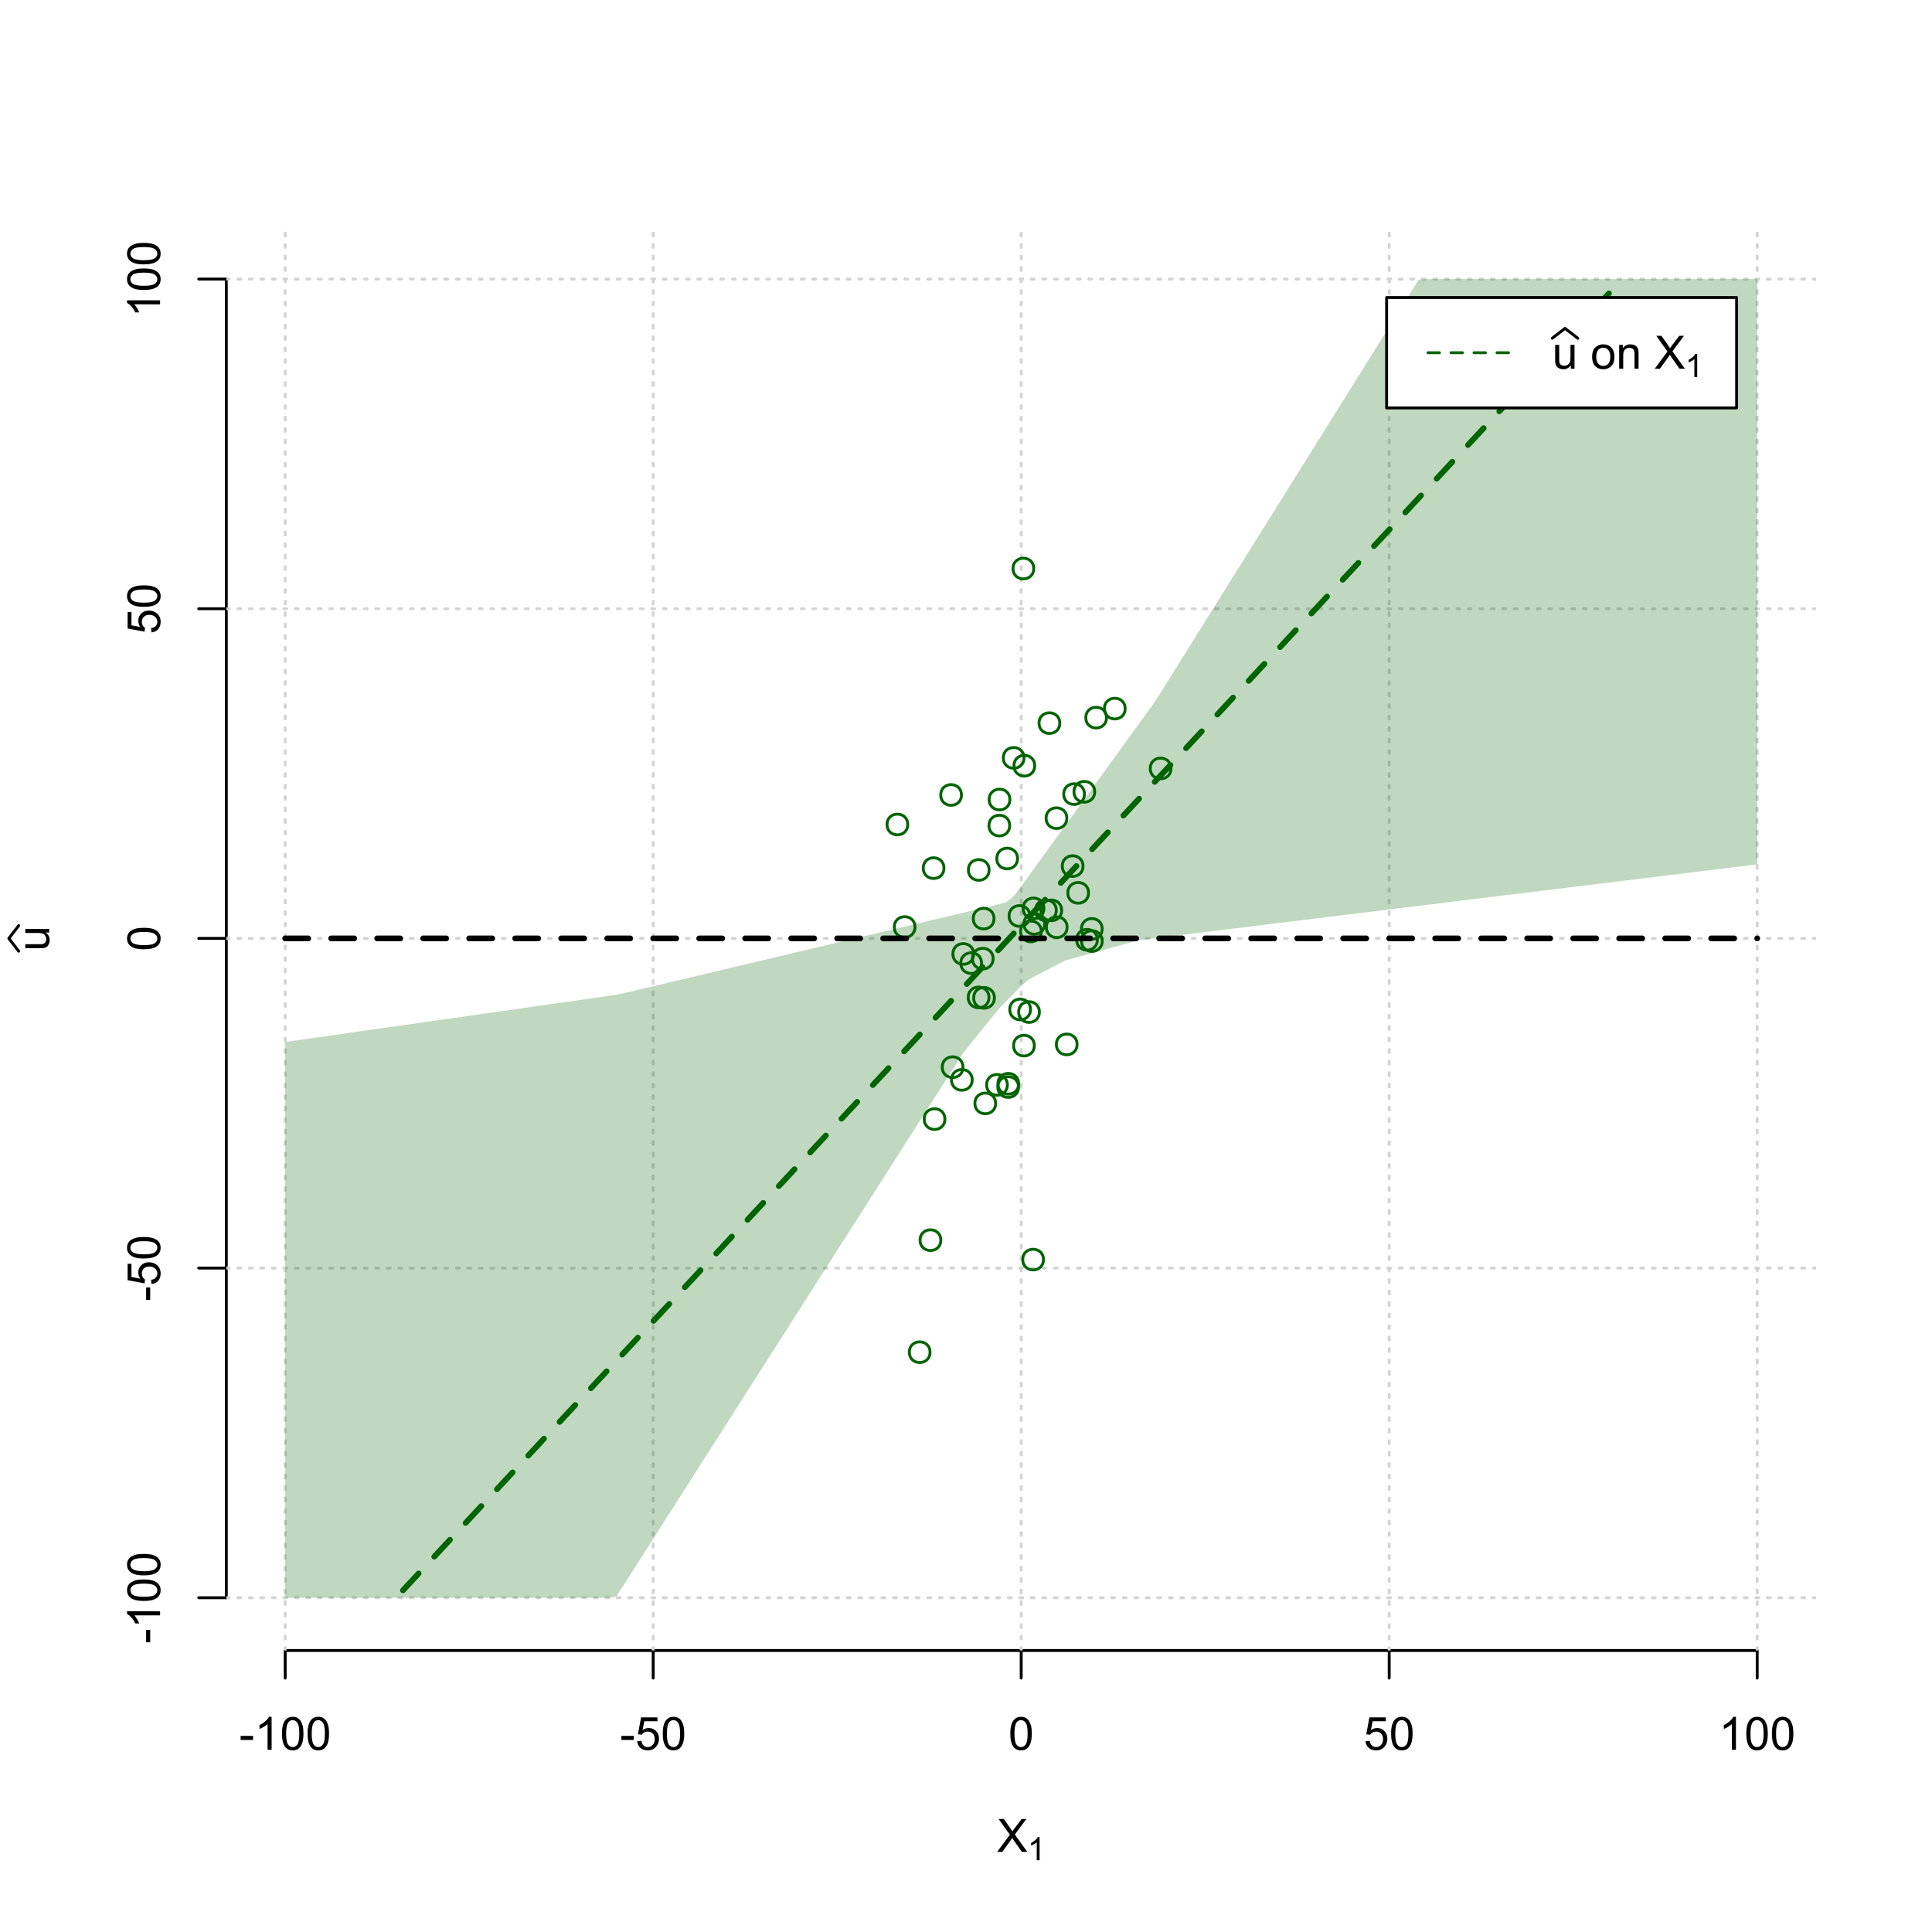 <?xml version="1.0" encoding="UTF-8"?>
<svg xmlns="http://www.w3.org/2000/svg" xmlns:xlink="http://www.w3.org/1999/xlink" width="504pt" height="504pt" viewBox="0 0 504 504" version="1.1">
<defs>
<g>
<symbol overflow="visible" id="glyph0-0">
<path style="stroke:none;" d="M 1.5 0 L 1.5 -7.5 L 7.5 -7.5 L 7.5 0 Z M 1.688 -0.188 L 7.312 -0.188 L 7.312 -7.312 L 1.688 -7.312 Z M 1.688 -0.188 "/>
</symbol>
<symbol overflow="visible" id="glyph0-1">
<path style="stroke:none;" d="M 0.055 0 L 3.375 -4.477 L 0.445 -8.59 L 1.797 -8.59 L 3.359 -6.387 C 3.68 -5.93 3.91 -5.578 4.047 -5.332 C 4.238 -5.645 4.465 -5.969 4.727 -6.312 L 6.457 -8.59 L 7.695 -8.59 L 4.676 -4.539 L 7.93 0 L 6.523 0 L 4.359 -3.062 C 4.238 -3.238 4.113 -3.43 3.984 -3.641 C 3.789 -3.324 3.652 -3.109 3.574 -2.992 L 1.418 0 Z M 0.055 0 "/>
</symbol>
<symbol overflow="visible" id="glyph0-2">
<path style="stroke:none;" d="M 0.383 -2.578 L 0.383 -3.641 L 3.621 -3.641 L 3.621 -2.578 Z M 0.383 -2.578 "/>
</symbol>
<symbol overflow="visible" id="glyph0-3">
<path style="stroke:none;" d="M 4.469 0 L 3.414 0 L 3.414 -6.719 C 3.16 -6.477 2.828 -6.234 2.414 -5.996 C 2 -5.75 1.629 -5.57 1.305 -5.449 L 1.305 -6.469 C 1.895 -6.742 2.41 -7.078 2.852 -7.477 C 3.293 -7.871 3.605 -8.254 3.789 -8.625 L 4.469 -8.625 Z M 4.469 0 "/>
</symbol>
<symbol overflow="visible" id="glyph0-4">
<path style="stroke:none;" d="M 0.5 -4.234 C 0.496 -5.246 0.602 -6.062 0.812 -6.688 C 1.02 -7.305 1.328 -7.785 1.742 -8.121 C 2.148 -8.457 2.668 -8.625 3.297 -8.625 C 3.758 -8.625 4.164 -8.531 4.512 -8.348 C 4.855 -8.16 5.141 -7.891 5.371 -7.543 C 5.594 -7.191 5.773 -6.766 5.906 -6.266 C 6.035 -5.762 6.098 -5.086 6.102 -4.234 C 6.098 -3.227 5.996 -2.414 5.789 -1.797 C 5.578 -1.176 5.266 -0.695 4.859 -0.359 C 4.445 -0.02 3.926 0.145 3.297 0.148 C 2.465 0.145 1.816 -0.148 1.348 -0.742 C 0.781 -1.457 0.496 -2.621 0.5 -4.234 Z M 1.582 -4.234 C 1.582 -2.824 1.746 -1.887 2.074 -1.418 C 2.402 -0.949 2.809 -0.715 3.297 -0.719 C 3.777 -0.715 4.184 -0.949 4.52 -1.422 C 4.848 -1.887 5.016 -2.824 5.016 -4.234 C 5.016 -5.648 4.848 -6.59 4.52 -7.055 C 4.184 -7.516 3.773 -7.746 3.289 -7.75 C 2.801 -7.746 2.414 -7.543 2.125 -7.137 C 1.762 -6.613 1.582 -5.645 1.582 -4.234 Z M 1.582 -4.234 "/>
</symbol>
<symbol overflow="visible" id="glyph0-5">
<path style="stroke:none;" d="M 0.5 -2.25 L 1.605 -2.344 C 1.684 -1.805 1.871 -1.398 2.176 -1.125 C 2.473 -0.852 2.836 -0.715 3.258 -0.719 C 3.766 -0.715 4.195 -0.906 4.547 -1.293 C 4.898 -1.672 5.074 -2.18 5.074 -2.82 C 5.074 -3.414 4.902 -3.891 4.566 -4.242 C 4.227 -4.59 3.785 -4.762 3.242 -4.766 C 2.898 -4.762 2.594 -4.684 2.32 -4.531 C 2.047 -4.375 1.832 -4.176 1.676 -3.93 L 0.688 -4.062 L 1.516 -8.473 L 5.789 -8.473 L 5.789 -7.465 L 2.359 -7.465 L 1.898 -5.156 C 2.414 -5.516 2.953 -5.695 3.523 -5.695 C 4.27 -5.695 4.902 -5.434 5.422 -4.914 C 5.934 -4.395 6.191 -3.727 6.195 -2.914 C 6.191 -2.133 5.965 -1.461 5.516 -0.898 C 4.961 -0.199 4.211 0.145 3.258 0.148 C 2.477 0.145 1.836 -0.07 1.344 -0.508 C 0.844 -0.941 0.562 -1.523 0.5 -2.25 Z M 0.5 -2.25 "/>
</symbol>
<symbol overflow="visible" id="glyph0-6">
<path style="stroke:none;" d="M 4.867 0 L 4.867 -0.914 C 4.379 -0.211 3.723 0.141 2.895 0.141 C 2.527 0.141 2.184 0.07 1.867 -0.07 C 1.547 -0.211 1.309 -0.387 1.156 -0.602 C 1 -0.812 0.895 -1.074 0.832 -1.383 C 0.785 -1.59 0.762 -1.918 0.766 -2.367 L 0.766 -6.223 L 1.82 -6.223 L 1.82 -2.773 C 1.816 -2.219 1.84 -1.848 1.887 -1.656 C 1.949 -1.379 2.09 -1.16 2.309 -1.004 C 2.523 -0.84 2.789 -0.762 3.105 -0.766 C 3.418 -0.762 3.715 -0.844 3.996 -1.008 C 4.273 -1.172 4.469 -1.391 4.586 -1.672 C 4.699 -1.949 4.758 -2.355 4.758 -2.891 L 4.758 -6.223 L 5.812 -6.223 L 5.812 0 Z M 4.867 0 "/>
</symbol>
<symbol overflow="visible" id="glyph0-7">
<path style="stroke:none;" d=""/>
</symbol>
<symbol overflow="visible" id="glyph0-8">
<path style="stroke:none;" d="M 0.398 -3.109 C 0.398 -4.262 0.719 -5.117 1.359 -5.672 C 1.895 -6.133 2.547 -6.363 3.316 -6.363 C 4.172 -6.363 4.871 -6.082 5.414 -5.52 C 5.953 -4.957 6.223 -4.184 6.227 -3.199 C 6.223 -2.398 6.102 -1.766 5.867 -1.309 C 5.625 -0.848 5.277 -0.492 4.82 -0.238 C 4.359 0.016 3.859 0.141 3.316 0.141 C 2.441 0.141 1.734 -0.137 1.203 -0.695 C 0.664 -1.254 0.398 -2.059 0.398 -3.109 Z M 1.484 -3.109 C 1.48 -2.309 1.656 -1.711 2.004 -1.32 C 2.348 -0.922 2.785 -0.727 3.316 -0.727 C 3.84 -0.727 4.273 -0.926 4.621 -1.324 C 4.969 -1.723 5.145 -2.328 5.145 -3.148 C 5.145 -3.914 4.969 -4.496 4.617 -4.895 C 4.266 -5.289 3.832 -5.488 3.316 -5.492 C 2.785 -5.488 2.348 -5.293 2.004 -4.898 C 1.656 -4.5 1.48 -3.902 1.484 -3.109 Z M 1.484 -3.109 "/>
</symbol>
<symbol overflow="visible" id="glyph0-9">
<path style="stroke:none;" d="M 0.789 0 L 0.789 -6.223 L 1.742 -6.223 L 1.742 -5.336 C 2.195 -6.02 2.855 -6.363 3.719 -6.363 C 4.09 -6.363 4.434 -6.293 4.754 -6.16 C 5.066 -6.023 5.305 -5.848 5.461 -5.633 C 5.617 -5.41 5.727 -5.152 5.789 -4.852 C 5.828 -4.656 5.848 -4.312 5.848 -3.828 L 5.848 0 L 4.793 0 L 4.793 -3.785 C 4.793 -4.215 4.75 -4.535 4.668 -4.75 C 4.586 -4.961 4.441 -5.129 4.234 -5.258 C 4.023 -5.383 3.777 -5.449 3.5 -5.449 C 3.047 -5.449 2.66 -5.305 2.332 -5.02 C 2.004 -4.734 1.84 -4.195 1.844 -3.398 L 1.844 0 Z M 0.789 0 "/>
</symbol>
<symbol overflow="visible" id="glyph1-0">
<path style="stroke:none;" d="M 1.051 0 L 1.051 -5.25 L 5.25 -5.25 L 5.25 0 Z M 1.18 -0.133 L 5.117 -0.133 L 5.117 -5.117 L 1.18 -5.117 Z M 1.18 -0.133 "/>
</symbol>
<symbol overflow="visible" id="glyph1-1">
<path style="stroke:none;" d="M 3.129 0 L 2.391 0 L 2.391 -4.703 C 2.211 -4.531 1.977 -4.363 1.691 -4.195 C 1.398 -4.023 1.141 -3.895 0.914 -3.812 L 0.914 -4.527 C 1.328 -4.719 1.688 -4.953 1.996 -5.234 C 2.305 -5.508 2.523 -5.777 2.652 -6.039 L 3.129 -6.039 Z M 3.129 0 "/>
</symbol>
<symbol overflow="visible" id="glyph2-0">
<path style="stroke:none;" d="M 0 -1.5 L -7.5 -1.5 L -7.5 -7.5 L 0 -7.5 Z M -0.188 -1.688 L -0.188 -7.312 L -7.312 -7.312 L -7.312 -1.688 Z M -0.188 -1.688 "/>
</symbol>
<symbol overflow="visible" id="glyph2-1">
<path style="stroke:none;" d="M 0 -4.867 L -0.914 -4.867 C -0.211 -4.379 0.141 -3.723 0.141 -2.895 C 0.141 -2.527 0.07 -2.184 -0.07 -1.867 C -0.211 -1.547 -0.387 -1.309 -0.598 -1.156 C -0.809 -1 -1.07 -0.895 -1.383 -0.832 C -1.59 -0.789 -1.918 -0.766 -2.367 -0.77 L -6.223 -0.77 L -6.223 -1.824 L -2.773 -1.824 C -2.219 -1.82 -1.848 -1.844 -1.656 -1.887 C -1.379 -1.949 -1.16 -2.09 -1.004 -2.309 C -0.84 -2.523 -0.762 -2.789 -0.766 -3.105 C -0.762 -3.418 -0.844 -3.715 -1.008 -3.996 C -1.172 -4.273 -1.391 -4.469 -1.672 -4.586 C -1.945 -4.699 -2.352 -4.758 -2.887 -4.758 L -6.223 -4.758 L -6.223 -5.812 L 0 -5.812 Z M 0 -4.867 "/>
</symbol>
<symbol overflow="visible" id="glyph2-2">
<path style="stroke:none;" d="M -2.578 -0.383 L -3.641 -0.383 L -3.641 -3.621 L -2.578 -3.621 Z M -2.578 -0.383 "/>
</symbol>
<symbol overflow="visible" id="glyph2-3">
<path style="stroke:none;" d="M 0 -4.469 L 0 -3.414 L -6.719 -3.418 C -6.477 -3.16 -6.234 -2.828 -5.996 -2.418 C -5.75 -2.004 -5.57 -1.633 -5.449 -1.309 L -6.469 -1.309 C -6.742 -1.895 -7.078 -2.41 -7.477 -2.852 C -7.871 -3.293 -8.254 -3.605 -8.625 -3.793 L -8.625 -4.473 Z M 0 -4.469 "/>
</symbol>
<symbol overflow="visible" id="glyph2-4">
<path style="stroke:none;" d="M -4.234 -0.5 C -5.246 -0.496 -6.062 -0.602 -6.688 -0.812 C -7.305 -1.02 -7.785 -1.328 -8.121 -1.742 C -8.457 -2.152 -8.625 -2.672 -8.625 -3.301 C -8.625 -3.758 -8.531 -4.164 -8.348 -4.512 C -8.16 -4.859 -7.891 -5.145 -7.543 -5.371 C -7.191 -5.594 -6.766 -5.773 -6.266 -5.906 C -5.762 -6.035 -5.086 -6.098 -4.234 -6.102 C -3.223 -6.098 -2.41 -5.996 -1.793 -5.789 C -1.176 -5.578 -0.695 -5.266 -0.359 -4.859 C -0.02 -4.445 0.145 -3.926 0.148 -3.297 C 0.145 -2.465 -0.148 -1.816 -0.742 -1.348 C -1.457 -0.781 -2.621 -0.496 -4.234 -0.5 Z M -4.234 -1.582 C -2.824 -1.582 -1.887 -1.746 -1.418 -2.074 C -0.949 -2.402 -0.715 -2.809 -0.719 -3.297 C -0.715 -3.777 -0.949 -4.184 -1.422 -4.52 C -1.887 -4.848 -2.824 -5.016 -4.234 -5.016 C -5.648 -5.016 -6.59 -4.848 -7.055 -4.52 C -7.516 -4.188 -7.746 -3.777 -7.75 -3.289 C -7.746 -2.801 -7.543 -2.414 -7.137 -2.129 C -6.613 -1.762 -5.645 -1.582 -4.234 -1.582 Z M -4.234 -1.582 "/>
</symbol>
<symbol overflow="visible" id="glyph2-5">
<path style="stroke:none;" d="M -2.25 -0.5 L -2.344 -1.605 C -1.805 -1.684 -1.398 -1.871 -1.125 -2.176 C -0.852 -2.473 -0.715 -2.836 -0.719 -3.258 C -0.715 -3.766 -0.906 -4.195 -1.293 -4.547 C -1.672 -4.898 -2.18 -5.074 -2.816 -5.074 C -3.414 -5.074 -3.891 -4.902 -4.242 -4.566 C -4.59 -4.227 -4.762 -3.785 -4.766 -3.242 C -4.762 -2.898 -4.684 -2.594 -4.531 -2.32 C -4.375 -2.047 -4.176 -1.832 -3.93 -1.676 L -4.062 -0.688 L -8.473 -1.52 L -8.473 -5.789 L -7.465 -5.789 L -7.465 -2.363 L -5.156 -1.898 C -5.516 -2.414 -5.695 -2.953 -5.695 -3.523 C -5.695 -4.27 -5.434 -4.902 -4.914 -5.422 C -4.395 -5.934 -3.727 -6.191 -2.91 -6.195 C -2.133 -6.191 -1.461 -5.965 -0.895 -5.516 C -0.199 -4.961 0.145 -4.211 0.148 -3.258 C 0.145 -2.477 -0.07 -1.836 -0.508 -1.344 C -0.941 -0.848 -1.523 -0.566 -2.25 -0.5 Z M -2.25 -0.5 "/>
</symbol>
</g>
<clipPath id="clip1">
  <path d="M 74 59.039 L 75 59.039 L 75 430.559 L 74 430.559 Z M 74 59.039 "/>
</clipPath>
<clipPath id="clip2">
  <path d="M 170 59.039 L 171 59.039 L 171 430.559 L 170 430.559 Z M 170 59.039 "/>
</clipPath>
<clipPath id="clip3">
  <path d="M 266 59.039 L 267 59.039 L 267 430.559 L 266 430.559 Z M 266 59.039 "/>
</clipPath>
<clipPath id="clip4">
  <path d="M 362 59.039 L 363 59.039 L 363 430.559 L 362 430.559 Z M 362 59.039 "/>
</clipPath>
<clipPath id="clip5">
  <path d="M 458 59.039 L 459 59.039 L 459 430.559 L 458 430.559 Z M 458 59.039 "/>
</clipPath>
<clipPath id="clip6">
  <path d="M 59.039 416 L 473.758 416 L 473.758 418 L 59.039 418 Z M 59.039 416 "/>
</clipPath>
<clipPath id="clip7">
  <path d="M 59.039 330 L 473.758 330 L 473.758 332 L 59.039 332 Z M 59.039 330 "/>
</clipPath>
<clipPath id="clip8">
  <path d="M 59.039 244 L 473.758 244 L 473.758 246 L 59.039 246 Z M 59.039 244 "/>
</clipPath>
<clipPath id="clip9">
  <path d="M 59.039 158 L 473.758 158 L 473.758 160 L 59.039 160 Z M 59.039 158 "/>
</clipPath>
<clipPath id="clip10">
  <path d="M 59.039 72 L 473.758 72 L 473.758 74 L 59.039 74 Z M 59.039 72 "/>
</clipPath>
</defs>
<g id="surface1416">
<rect x="0" y="0" width="504" height="504" style="fill:rgb(100%,100%,100%);fill-opacity:1;stroke:none;"/>
<g style="fill:rgb(0%,0%,0%);fill-opacity:1;">
  <use xlink:href="#glyph0-1" x="260.062" y="483.102"/>
</g>
<g style="fill:rgb(0%,0%,0%);fill-opacity:1;">
  <use xlink:href="#glyph1-1" x="268.066" y="485.281"/>
</g>
<g style="fill:rgb(0%,0%,0%);fill-opacity:1;">
  <use xlink:href="#glyph2-1" x="12.82" y="248.137"/>
</g>
<path style="fill:none;stroke-width:0.75;stroke-linecap:round;stroke-linejoin:round;stroke:rgb(0%,0%,0%);stroke-opacity:1;stroke-miterlimit:10;" d="M 4.879 248.137 L 2.301 244.801 L 4.879 241.465 "/>
<path style="fill:none;stroke-width:0.75;stroke-linecap:round;stroke-linejoin:round;stroke:rgb(0%,0%,0%);stroke-opacity:1;stroke-miterlimit:10;" d="M 74.398 430.559 L 458.398 430.559 "/>
<path style="fill:none;stroke-width:0.75;stroke-linecap:round;stroke-linejoin:round;stroke:rgb(0%,0%,0%);stroke-opacity:1;stroke-miterlimit:10;" d="M 74.398 430.559 L 74.398 437.762 "/>
<path style="fill:none;stroke-width:0.75;stroke-linecap:round;stroke-linejoin:round;stroke:rgb(0%,0%,0%);stroke-opacity:1;stroke-miterlimit:10;" d="M 170.398 430.559 L 170.398 437.762 "/>
<path style="fill:none;stroke-width:0.75;stroke-linecap:round;stroke-linejoin:round;stroke:rgb(0%,0%,0%);stroke-opacity:1;stroke-miterlimit:10;" d="M 266.398 430.559 L 266.398 437.762 "/>
<path style="fill:none;stroke-width:0.75;stroke-linecap:round;stroke-linejoin:round;stroke:rgb(0%,0%,0%);stroke-opacity:1;stroke-miterlimit:10;" d="M 362.398 430.559 L 362.398 437.762 "/>
<path style="fill:none;stroke-width:0.75;stroke-linecap:round;stroke-linejoin:round;stroke:rgb(0%,0%,0%);stroke-opacity:1;stroke-miterlimit:10;" d="M 458.398 430.559 L 458.398 437.762 "/>
<g style="fill:rgb(0%,0%,0%);fill-opacity:1;">
  <use xlink:href="#glyph0-2" x="62.391" y="456.48"/>
  <use xlink:href="#glyph0-3" x="66.387" y="456.48"/>
  <use xlink:href="#glyph0-4" x="73.061" y="456.48"/>
  <use xlink:href="#glyph0-4" x="79.734" y="456.48"/>
</g>
<g style="fill:rgb(0%,0%,0%);fill-opacity:1;">
  <use xlink:href="#glyph0-2" x="161.727" y="456.48"/>
  <use xlink:href="#glyph0-5" x="165.723" y="456.48"/>
  <use xlink:href="#glyph0-4" x="172.396" y="456.48"/>
</g>
<g style="fill:rgb(0%,0%,0%);fill-opacity:1;">
  <use xlink:href="#glyph0-4" x="263.062" y="456.48"/>
</g>
<g style="fill:rgb(0%,0%,0%);fill-opacity:1;">
  <use xlink:href="#glyph0-5" x="355.727" y="456.48"/>
  <use xlink:href="#glyph0-4" x="362.4" y="456.48"/>
</g>
<g style="fill:rgb(0%,0%,0%);fill-opacity:1;">
  <use xlink:href="#glyph0-3" x="448.387" y="456.48"/>
  <use xlink:href="#glyph0-4" x="455.061" y="456.48"/>
  <use xlink:href="#glyph0-4" x="461.734" y="456.48"/>
</g>
<path style="fill:none;stroke-width:0.75;stroke-linecap:round;stroke-linejoin:round;stroke:rgb(0%,0%,0%);stroke-opacity:1;stroke-miterlimit:10;" d="M 59.039 416.801 L 59.039 72.801 "/>
<path style="fill:none;stroke-width:0.75;stroke-linecap:round;stroke-linejoin:round;stroke:rgb(0%,0%,0%);stroke-opacity:1;stroke-miterlimit:10;" d="M 59.039 416.801 L 51.84 416.801 "/>
<path style="fill:none;stroke-width:0.75;stroke-linecap:round;stroke-linejoin:round;stroke:rgb(0%,0%,0%);stroke-opacity:1;stroke-miterlimit:10;" d="M 59.039 330.801 L 51.84 330.801 "/>
<path style="fill:none;stroke-width:0.75;stroke-linecap:round;stroke-linejoin:round;stroke:rgb(0%,0%,0%);stroke-opacity:1;stroke-miterlimit:10;" d="M 59.039 244.801 L 51.84 244.801 "/>
<path style="fill:none;stroke-width:0.75;stroke-linecap:round;stroke-linejoin:round;stroke:rgb(0%,0%,0%);stroke-opacity:1;stroke-miterlimit:10;" d="M 59.039 158.801 L 51.84 158.801 "/>
<path style="fill:none;stroke-width:0.75;stroke-linecap:round;stroke-linejoin:round;stroke:rgb(0%,0%,0%);stroke-opacity:1;stroke-miterlimit:10;" d="M 59.039 72.801 L 51.84 72.801 "/>
<g style="fill:rgb(0%,0%,0%);fill-opacity:1;">
  <use xlink:href="#glyph2-2" x="41.762" y="428.809"/>
  <use xlink:href="#glyph2-3" x="41.762" y="424.812"/>
  <use xlink:href="#glyph2-4" x="41.762" y="418.139"/>
  <use xlink:href="#glyph2-4" x="41.762" y="411.465"/>
</g>
<g style="fill:rgb(0%,0%,0%);fill-opacity:1;">
  <use xlink:href="#glyph2-2" x="41.762" y="339.473"/>
  <use xlink:href="#glyph2-5" x="41.762" y="335.477"/>
  <use xlink:href="#glyph2-4" x="41.762" y="328.803"/>
</g>
<g style="fill:rgb(0%,0%,0%);fill-opacity:1;">
  <use xlink:href="#glyph2-4" x="41.762" y="248.137"/>
</g>
<g style="fill:rgb(0%,0%,0%);fill-opacity:1;">
  <use xlink:href="#glyph2-5" x="41.762" y="165.473"/>
  <use xlink:href="#glyph2-4" x="41.762" y="158.799"/>
</g>
<g style="fill:rgb(0%,0%,0%);fill-opacity:1;">
  <use xlink:href="#glyph2-3" x="41.762" y="82.812"/>
  <use xlink:href="#glyph2-4" x="41.762" y="76.139"/>
  <use xlink:href="#glyph2-4" x="41.762" y="69.465"/>
</g>
<g clip-path="url(#clip1)" clip-rule="nonzero">
<path style="fill:none;stroke-width:0.75;stroke-linecap:round;stroke-linejoin:round;stroke:rgb(82.745%,82.745%,82.745%);stroke-opacity:1;stroke-dasharray:0.75,2.25;stroke-miterlimit:10;" d="M 74.398 430.559 L 74.398 59.039 "/>
</g>
<g clip-path="url(#clip2)" clip-rule="nonzero">
<path style="fill:none;stroke-width:0.75;stroke-linecap:round;stroke-linejoin:round;stroke:rgb(82.745%,82.745%,82.745%);stroke-opacity:1;stroke-dasharray:0.75,2.25;stroke-miterlimit:10;" d="M 170.398 430.559 L 170.398 59.039 "/>
</g>
<g clip-path="url(#clip3)" clip-rule="nonzero">
<path style="fill:none;stroke-width:0.75;stroke-linecap:round;stroke-linejoin:round;stroke:rgb(82.745%,82.745%,82.745%);stroke-opacity:1;stroke-dasharray:0.75,2.25;stroke-miterlimit:10;" d="M 266.398 430.559 L 266.398 59.039 "/>
</g>
<g clip-path="url(#clip4)" clip-rule="nonzero">
<path style="fill:none;stroke-width:0.75;stroke-linecap:round;stroke-linejoin:round;stroke:rgb(82.745%,82.745%,82.745%);stroke-opacity:1;stroke-dasharray:0.75,2.25;stroke-miterlimit:10;" d="M 362.398 430.559 L 362.398 59.039 "/>
</g>
<g clip-path="url(#clip5)" clip-rule="nonzero">
<path style="fill:none;stroke-width:0.75;stroke-linecap:round;stroke-linejoin:round;stroke:rgb(82.745%,82.745%,82.745%);stroke-opacity:1;stroke-dasharray:0.75,2.25;stroke-miterlimit:10;" d="M 458.398 430.559 L 458.398 59.039 "/>
</g>
<g clip-path="url(#clip6)" clip-rule="nonzero">
<path style="fill:none;stroke-width:0.75;stroke-linecap:round;stroke-linejoin:round;stroke:rgb(82.745%,82.745%,82.745%);stroke-opacity:1;stroke-dasharray:0.75,2.25;stroke-miterlimit:10;" d="M 59.039 416.801 L 473.762 416.801 "/>
</g>
<g clip-path="url(#clip7)" clip-rule="nonzero">
<path style="fill:none;stroke-width:0.75;stroke-linecap:round;stroke-linejoin:round;stroke:rgb(82.745%,82.745%,82.745%);stroke-opacity:1;stroke-dasharray:0.75,2.25;stroke-miterlimit:10;" d="M 59.039 330.801 L 473.762 330.801 "/>
</g>
<g clip-path="url(#clip8)" clip-rule="nonzero">
<path style="fill:none;stroke-width:0.75;stroke-linecap:round;stroke-linejoin:round;stroke:rgb(82.745%,82.745%,82.745%);stroke-opacity:1;stroke-dasharray:0.75,2.25;stroke-miterlimit:10;" d="M 59.039 244.801 L 473.762 244.801 "/>
</g>
<g clip-path="url(#clip9)" clip-rule="nonzero">
<path style="fill:none;stroke-width:0.75;stroke-linecap:round;stroke-linejoin:round;stroke:rgb(82.745%,82.745%,82.745%);stroke-opacity:1;stroke-dasharray:0.75,2.25;stroke-miterlimit:10;" d="M 59.039 158.801 L 473.762 158.801 "/>
</g>
<g clip-path="url(#clip10)" clip-rule="nonzero">
<path style="fill:none;stroke-width:0.75;stroke-linecap:round;stroke-linejoin:round;stroke:rgb(82.745%,82.745%,82.745%);stroke-opacity:1;stroke-dasharray:0.75,2.25;stroke-miterlimit:10;" d="M 59.039 72.801 L 473.762 72.801 "/>
</g>
<path style=" stroke:none;fill-rule:nonzero;fill:rgb(0%,39.216%,0%);fill-opacity:0.251;" d="M 74.398 296.074 L 74.398 271.82 L 76.32 271.547 L 78.238 271.273 L 80.16 271 L 82.078 270.727 L 85.922 270.18 L 87.84 269.906 L 89.762 269.633 L 91.68 269.359 L 93.602 269.086 L 95.52 268.812 L 97.441 268.539 L 99.359 268.266 L 101.281 267.992 L 103.199 267.719 L 105.121 267.445 L 107.039 267.172 L 108.961 266.898 L 110.879 266.625 L 112.801 266.352 L 114.719 266.078 L 116.641 265.805 L 118.559 265.531 L 120.48 265.258 L 122.398 264.984 L 124.32 264.711 L 126.238 264.438 L 128.16 264.164 L 130.078 263.891 L 133.922 263.344 L 135.84 263.07 L 137.762 262.797 L 139.68 262.523 L 141.602 262.25 L 143.52 261.977 L 145.441 261.703 L 147.359 261.43 L 149.281 261.156 L 151.199 260.883 L 153.121 260.609 L 155.039 260.336 L 156.961 260.062 L 158.879 259.789 L 160.801 259.516 L 162.719 259.105 L 164.641 258.652 L 166.559 258.195 L 168.48 257.742 L 170.398 257.285 L 172.32 256.832 L 174.238 256.375 L 176.16 255.918 L 178.078 255.465 L 180 255.008 L 181.922 254.555 L 183.84 254.098 L 185.762 253.645 L 187.68 253.188 L 189.602 252.73 L 191.52 252.277 L 193.441 251.82 L 195.359 251.367 L 197.281 250.91 L 199.199 250.457 L 201.121 250 L 203.039 249.543 L 204.961 249.09 L 206.879 248.633 L 208.801 248.18 L 210.719 247.723 L 212.641 247.27 L 214.559 246.812 L 216.48 246.355 L 218.398 245.902 L 220.32 245.445 L 222.238 244.992 L 224.16 244.535 L 226.078 244.082 L 229.922 243.168 L 231.84 242.715 L 233.762 242.258 L 235.68 241.805 L 237.602 241.348 L 239.52 240.895 L 241.441 240.438 L 243.359 239.98 L 245.281 239.527 L 247.199 239.07 L 249.121 238.617 L 251.039 238.16 L 252.961 237.707 L 254.879 237.25 L 256.801 236.793 L 258.719 236.34 L 260.641 235.883 L 262.559 235.359 L 264.48 233.727 L 266.398 231.234 L 268.32 228.582 L 270.238 225.934 L 272.16 223.281 L 274.078 220.629 L 276 217.977 L 277.922 215.328 L 279.84 212.676 L 281.762 210.023 L 283.68 207.371 L 285.602 204.723 L 287.52 202.07 L 289.441 199.418 L 291.359 196.766 L 293.281 194.117 L 295.199 191.465 L 297.121 188.812 L 299.039 186.16 L 300.961 183.512 L 302.879 180.531 L 304.801 177.457 L 306.719 174.387 L 308.641 171.312 L 310.559 168.242 L 312.48 165.168 L 314.398 162.098 L 316.32 159.023 L 318.238 155.949 L 320.16 152.879 L 322.078 149.805 L 324 146.734 L 325.922 143.66 L 327.84 140.59 L 329.762 137.516 L 331.68 134.441 L 333.602 131.371 L 335.52 128.297 L 337.441 125.227 L 339.359 122.152 L 341.281 119.078 L 343.199 116.008 L 345.121 112.934 L 347.039 109.863 L 348.961 106.789 L 350.879 103.719 L 352.801 100.645 L 354.719 97.57 L 356.641 94.5 L 358.559 91.426 L 360.48 88.355 L 362.398 85.281 L 364.32 82.207 L 366.238 79.137 L 368.16 76.062 L 370.078 72.992 L 372 72.801 L 458.398 72.801 L 458.398 225.488 L 456.48 225.727 L 454.559 225.961 L 452.641 226.195 L 450.719 226.43 L 448.801 226.668 L 446.879 226.902 L 444.961 227.137 L 443.039 227.371 L 441.121 227.605 L 439.199 227.844 L 437.281 228.078 L 435.359 228.312 L 433.441 228.547 L 431.52 228.785 L 429.602 229.02 L 427.68 229.254 L 425.762 229.488 L 423.84 229.727 L 421.922 229.961 L 418.078 230.43 L 416.16 230.668 L 414.238 230.902 L 412.32 231.137 L 410.398 231.371 L 408.48 231.605 L 406.559 231.844 L 404.641 232.078 L 402.719 232.312 L 400.801 232.547 L 398.879 232.785 L 396.961 233.02 L 395.039 233.254 L 393.121 233.488 L 391.199 233.727 L 389.281 233.961 L 387.359 234.195 L 385.441 234.43 L 383.52 234.664 L 381.602 234.902 L 379.68 235.137 L 377.762 235.371 L 375.84 235.605 L 373.922 235.844 L 370.078 236.312 L 368.16 236.547 L 366.238 236.785 L 364.32 237.02 L 362.398 237.254 L 360.48 237.488 L 358.559 237.727 L 356.641 237.961 L 354.719 238.195 L 352.801 238.43 L 350.879 238.664 L 348.961 238.902 L 347.039 239.137 L 345.121 239.371 L 343.199 239.605 L 341.281 239.844 L 339.359 240.078 L 337.441 240.312 L 335.52 240.547 L 333.602 240.785 L 331.68 241.02 L 329.762 241.254 L 327.84 241.488 L 325.922 241.727 L 322.078 242.195 L 320.16 242.43 L 318.238 242.664 L 316.32 242.902 L 314.398 243.137 L 312.48 243.371 L 310.559 243.605 L 308.641 243.844 L 306.719 244.078 L 304.801 244.312 L 302.879 244.547 L 300.961 244.785 L 299.039 245.02 L 297.121 245.281 L 295.199 245.809 L 293.281 246.332 L 291.359 246.859 L 289.441 247.387 L 287.52 247.91 L 285.602 248.438 L 283.68 248.965 L 281.762 249.488 L 279.84 250.016 L 277.922 250.543 L 276 251.516 L 274.078 252.527 L 272.16 253.535 L 270.238 254.547 L 268.32 255.559 L 266.398 257.18 L 264.48 259.156 L 262.559 261.137 L 260.641 263.113 L 258.719 265.441 L 256.801 267.82 L 254.879 270.199 L 252.961 272.578 L 251.039 275.031 L 249.121 278.039 L 247.199 281.047 L 245.281 284.059 L 243.359 287.066 L 241.441 290.074 L 239.52 293.086 L 237.602 296.094 L 235.68 299.105 L 233.762 302.113 L 231.84 305.121 L 229.922 308.133 L 226.078 314.148 L 224.16 317.16 L 222.238 320.168 L 220.32 323.176 L 218.398 326.188 L 216.48 329.195 L 214.559 332.207 L 212.641 335.215 L 210.719 338.223 L 208.801 341.234 L 206.879 344.242 L 204.961 347.25 L 203.039 350.262 L 201.121 353.27 L 199.199 356.277 L 197.281 359.289 L 195.359 362.297 L 193.441 365.309 L 191.52 368.316 L 189.602 371.324 L 187.68 374.336 L 185.762 377.344 L 183.84 380.352 L 181.922 383.363 L 180 386.371 L 178.078 389.383 L 176.16 392.391 L 174.238 395.398 L 172.32 398.41 L 170.398 401.418 L 168.48 404.426 L 166.559 407.438 L 164.641 410.445 L 162.719 413.453 L 160.801 416.465 L 158.879 416.801 L 74.398 416.801 Z M 74.398 296.074 "/>
<path style="fill:none;stroke-width:0.75;stroke-linecap:round;stroke-linejoin:round;stroke:rgb(0%,39.216%,0%);stroke-opacity:1;stroke-miterlimit:10;" d="M 272.316 236.973 C 272.316 240.57 266.918 240.57 266.918 236.973 C 266.918 233.371 272.316 233.371 272.316 236.973 "/>
<path style="fill:none;stroke-width:0.75;stroke-linecap:round;stroke-linejoin:round;stroke:rgb(0%,39.216%,0%);stroke-opacity:1;stroke-miterlimit:10;" d="M 257.984 260.195 C 257.984 263.797 252.582 263.797 252.582 260.195 C 252.582 256.594 257.984 256.594 257.984 260.195 "/>
<path style="fill:none;stroke-width:0.75;stroke-linecap:round;stroke-linejoin:round;stroke:rgb(0%,39.216%,0%);stroke-opacity:1;stroke-miterlimit:10;" d="M 265.707 283.574 C 265.707 287.172 260.305 287.172 260.305 283.574 C 260.305 279.973 265.707 279.973 265.707 283.574 "/>
<path style="fill:none;stroke-width:0.75;stroke-linecap:round;stroke-linejoin:round;stroke:rgb(0%,39.216%,0%);stroke-opacity:1;stroke-miterlimit:10;" d="M 271.141 264.012 C 271.141 267.609 265.742 267.609 265.742 264.012 C 265.742 260.41 271.141 260.41 271.141 264.012 "/>
<path style="fill:none;stroke-width:0.75;stroke-linecap:round;stroke-linejoin:round;stroke:rgb(0%,39.216%,0%);stroke-opacity:1;stroke-miterlimit:10;" d="M 236.797 215.082 C 236.797 218.684 231.398 218.684 231.398 215.082 C 231.398 211.484 236.797 211.484 236.797 215.082 "/>
<path style="fill:none;stroke-width:0.75;stroke-linecap:round;stroke-linejoin:round;stroke:rgb(0%,39.216%,0%);stroke-opacity:1;stroke-miterlimit:10;" d="M 276.457 188.641 C 276.457 192.242 271.055 192.242 271.055 188.641 C 271.055 185.043 276.457 185.043 276.457 188.641 "/>
<path style="fill:none;stroke-width:0.75;stroke-linecap:round;stroke-linejoin:round;stroke:rgb(0%,39.216%,0%);stroke-opacity:1;stroke-miterlimit:10;" d="M 286.266 245.156 C 286.266 248.758 280.863 248.758 280.863 245.156 C 280.863 241.555 286.266 241.555 286.266 245.156 "/>
<path style="fill:none;stroke-width:0.75;stroke-linecap:round;stroke-linejoin:round;stroke:rgb(0%,39.216%,0%);stroke-opacity:1;stroke-miterlimit:10;" d="M 242.617 352.746 C 242.617 356.348 237.215 356.348 237.215 352.746 C 237.215 349.145 242.617 349.145 242.617 352.746 "/>
<path style="fill:none;stroke-width:0.75;stroke-linecap:round;stroke-linejoin:round;stroke:rgb(0%,39.216%,0%);stroke-opacity:1;stroke-miterlimit:10;" d="M 278.301 213.434 C 278.301 217.035 272.902 217.035 272.902 213.434 C 272.902 209.836 278.301 209.836 278.301 213.434 "/>
<path style="fill:none;stroke-width:0.75;stroke-linecap:round;stroke-linejoin:round;stroke:rgb(0%,39.216%,0%);stroke-opacity:1;stroke-miterlimit:10;" d="M 267.133 197.707 C 267.133 201.309 261.734 201.309 261.734 197.707 C 261.734 194.109 267.133 194.109 267.133 197.707 "/>
<path style="fill:none;stroke-width:0.75;stroke-linecap:round;stroke-linejoin:round;stroke:rgb(0%,39.216%,0%);stroke-opacity:1;stroke-miterlimit:10;" d="M 288.656 187.211 C 288.656 190.809 283.258 190.809 283.258 187.211 C 283.258 183.609 288.656 183.609 288.656 187.211 "/>
<path style="fill:none;stroke-width:0.75;stroke-linecap:round;stroke-linejoin:round;stroke:rgb(0%,39.216%,0%);stroke-opacity:1;stroke-miterlimit:10;" d="M 259.406 260.309 C 259.406 263.906 254.004 263.906 254.004 260.309 C 254.004 256.707 259.406 256.707 259.406 260.309 "/>
<path style="fill:none;stroke-width:0.75;stroke-linecap:round;stroke-linejoin:round;stroke:rgb(0%,39.216%,0%);stroke-opacity:1;stroke-miterlimit:10;" d="M 262.789 283.008 C 262.789 286.609 257.387 286.609 257.387 283.008 C 257.387 279.406 262.789 279.406 262.789 283.008 "/>
<path style="fill:none;stroke-width:0.75;stroke-linecap:round;stroke-linejoin:round;stroke:rgb(0%,39.216%,0%);stroke-opacity:1;stroke-miterlimit:10;" d="M 287.52 242.328 C 287.52 245.93 282.121 245.93 282.121 242.328 C 282.121 238.727 287.52 238.727 287.52 242.328 "/>
<path style="fill:none;stroke-width:0.75;stroke-linecap:round;stroke-linejoin:round;stroke:rgb(0%,39.216%,0%);stroke-opacity:1;stroke-miterlimit:10;" d="M 253.992 248.859 C 253.992 252.461 248.59 252.461 248.59 248.859 C 248.59 245.262 253.992 245.262 253.992 248.859 "/>
<path style="fill:none;stroke-width:0.75;stroke-linecap:round;stroke-linejoin:round;stroke:rgb(0%,39.216%,0%);stroke-opacity:1;stroke-miterlimit:10;" d="M 305.473 200.465 C 305.473 204.066 300.07 204.066 300.07 200.465 C 300.07 196.863 305.473 196.863 305.473 200.465 "/>
<path style="fill:none;stroke-width:0.75;stroke-linecap:round;stroke-linejoin:round;stroke:rgb(0%,39.216%,0%);stroke-opacity:1;stroke-miterlimit:10;" d="M 268.824 263.328 C 268.824 266.93 263.426 266.93 263.426 263.328 C 263.426 259.73 268.824 259.73 268.824 263.328 "/>
<path style="fill:none;stroke-width:0.75;stroke-linecap:round;stroke-linejoin:round;stroke:rgb(0%,39.216%,0%);stroke-opacity:1;stroke-miterlimit:10;" d="M 269.922 199.746 C 269.922 203.348 264.523 203.348 264.523 199.746 C 264.523 196.148 269.922 196.148 269.922 199.746 "/>
<path style="fill:none;stroke-width:0.75;stroke-linecap:round;stroke-linejoin:round;stroke:rgb(0%,39.216%,0%);stroke-opacity:1;stroke-miterlimit:10;" d="M 293.516 184.852 C 293.516 188.449 288.117 188.449 288.117 184.852 C 288.117 181.25 293.516 181.25 293.516 184.852 "/>
<path style="fill:none;stroke-width:0.75;stroke-linecap:round;stroke-linejoin:round;stroke:rgb(0%,39.216%,0%);stroke-opacity:1;stroke-miterlimit:10;" d="M 283.969 232.914 C 283.969 236.516 278.566 236.516 278.566 232.914 C 278.566 229.316 283.969 229.316 283.969 232.914 "/>
<path style="fill:none;stroke-width:0.75;stroke-linecap:round;stroke-linejoin:round;stroke:rgb(0%,39.216%,0%);stroke-opacity:1;stroke-miterlimit:10;" d="M 246.246 226.465 C 246.246 230.066 240.848 230.066 240.848 226.465 C 240.848 222.867 246.246 222.867 246.246 226.465 "/>
<path style="fill:none;stroke-width:0.75;stroke-linecap:round;stroke-linejoin:round;stroke:rgb(0%,39.216%,0%);stroke-opacity:1;stroke-miterlimit:10;" d="M 272.203 328.586 C 272.203 332.188 266.805 332.188 266.805 328.586 C 266.805 324.988 272.203 324.988 272.203 328.586 "/>
<path style="fill:none;stroke-width:0.75;stroke-linecap:round;stroke-linejoin:round;stroke:rgb(0%,39.216%,0%);stroke-opacity:1;stroke-miterlimit:10;" d="M 269.816 272.766 C 269.816 276.367 264.418 276.367 264.418 272.766 C 264.418 269.164 269.816 269.164 269.816 272.766 "/>
<path style="fill:none;stroke-width:0.75;stroke-linecap:round;stroke-linejoin:round;stroke:rgb(0%,39.216%,0%);stroke-opacity:1;stroke-miterlimit:10;" d="M 282.895 207.156 C 282.895 210.758 277.496 210.758 277.496 207.156 C 277.496 203.559 282.895 203.559 282.895 207.156 "/>
<path style="fill:none;stroke-width:0.75;stroke-linecap:round;stroke-linejoin:round;stroke:rgb(0%,39.216%,0%);stroke-opacity:1;stroke-miterlimit:10;" d="M 263.445 208.574 C 263.445 212.172 258.043 212.172 258.043 208.574 C 258.043 204.973 263.445 204.973 263.445 208.574 "/>
<path style="fill:none;stroke-width:0.75;stroke-linecap:round;stroke-linejoin:round;stroke:rgb(0%,39.216%,0%);stroke-opacity:1;stroke-miterlimit:10;" d="M 271.645 242.988 C 271.645 246.59 266.242 246.59 266.242 242.988 C 266.242 239.391 271.645 239.391 271.645 242.988 "/>
<path style="fill:none;stroke-width:0.75;stroke-linecap:round;stroke-linejoin:round;stroke:rgb(0%,39.216%,0%);stroke-opacity:1;stroke-miterlimit:10;" d="M 253.617 281.707 C 253.617 285.309 248.219 285.309 248.219 281.707 C 248.219 278.105 253.617 278.105 253.617 281.707 "/>
<path style="fill:none;stroke-width:0.75;stroke-linecap:round;stroke-linejoin:round;stroke:rgb(0%,39.216%,0%);stroke-opacity:1;stroke-miterlimit:10;" d="M 238.695 241.84 C 238.695 245.438 233.297 245.438 233.297 241.84 C 233.297 238.238 238.695 238.238 238.695 241.84 "/>
<path style="fill:none;stroke-width:0.75;stroke-linecap:round;stroke-linejoin:round;stroke:rgb(0%,39.216%,0%);stroke-opacity:1;stroke-miterlimit:10;" d="M 258.027 226.941 C 258.027 230.543 252.625 230.543 252.625 226.941 C 252.625 223.344 258.027 223.344 258.027 226.941 "/>
<path style="fill:none;stroke-width:0.75;stroke-linecap:round;stroke-linejoin:round;stroke:rgb(0%,39.216%,0%);stroke-opacity:1;stroke-miterlimit:10;" d="M 259.727 287.84 C 259.727 291.441 254.324 291.441 254.324 287.84 C 254.324 284.242 259.727 284.242 259.727 287.84 "/>
<path style="fill:none;stroke-width:0.75;stroke-linecap:round;stroke-linejoin:round;stroke:rgb(0%,39.216%,0%);stroke-opacity:1;stroke-miterlimit:10;" d="M 280.977 272.453 C 280.977 276.055 275.578 276.055 275.578 272.453 C 275.578 268.852 280.977 268.852 280.977 272.453 "/>
<path style="fill:none;stroke-width:0.75;stroke-linecap:round;stroke-linejoin:round;stroke:rgb(0%,39.216%,0%);stroke-opacity:1;stroke-miterlimit:10;" d="M 268.641 238.953 C 268.641 242.555 263.242 242.555 263.242 238.953 C 263.242 235.352 268.641 235.352 268.641 238.953 "/>
<path style="fill:none;stroke-width:0.75;stroke-linecap:round;stroke-linejoin:round;stroke:rgb(0%,39.216%,0%);stroke-opacity:1;stroke-miterlimit:10;" d="M 276.953 237.488 C 276.953 241.086 271.551 241.086 271.551 237.488 C 271.551 233.887 276.953 233.887 276.953 237.488 "/>
<path style="fill:none;stroke-width:0.75;stroke-linecap:round;stroke-linejoin:round;stroke:rgb(0%,39.216%,0%);stroke-opacity:1;stroke-miterlimit:10;" d="M 256.051 251.246 C 256.051 254.848 250.652 254.848 250.652 251.246 C 250.652 247.648 256.051 247.648 256.051 251.246 "/>
<path style="fill:none;stroke-width:0.75;stroke-linecap:round;stroke-linejoin:round;stroke:rgb(0%,39.216%,0%);stroke-opacity:1;stroke-miterlimit:10;" d="M 282.523 225.938 C 282.523 229.539 277.121 229.539 277.121 225.938 C 277.121 222.34 282.523 222.34 282.523 225.938 "/>
<path style="fill:none;stroke-width:0.75;stroke-linecap:round;stroke-linejoin:round;stroke:rgb(0%,39.216%,0%);stroke-opacity:1;stroke-miterlimit:10;" d="M 287.535 245.492 C 287.535 249.09 282.137 249.09 282.137 245.492 C 282.137 241.891 287.535 241.891 287.535 245.492 "/>
<path style="fill:none;stroke-width:0.75;stroke-linecap:round;stroke-linejoin:round;stroke:rgb(0%,39.216%,0%);stroke-opacity:1;stroke-miterlimit:10;" d="M 245.426 323.523 C 245.426 327.121 240.023 327.121 240.023 323.523 C 240.023 319.922 245.426 319.922 245.426 323.523 "/>
<path style="fill:none;stroke-width:0.75;stroke-linecap:round;stroke-linejoin:round;stroke:rgb(0%,39.216%,0%);stroke-opacity:1;stroke-miterlimit:10;" d="M 278.371 241.883 C 278.371 245.48 272.969 245.48 272.969 241.883 C 272.969 238.281 278.371 238.281 278.371 241.883 "/>
<path style="fill:none;stroke-width:0.75;stroke-linecap:round;stroke-linejoin:round;stroke:rgb(0%,39.216%,0%);stroke-opacity:1;stroke-miterlimit:10;" d="M 269.668 148.316 C 269.668 151.914 264.27 151.914 264.27 148.316 C 264.27 144.715 269.668 144.715 269.668 148.316 "/>
<path style="fill:none;stroke-width:0.75;stroke-linecap:round;stroke-linejoin:round;stroke:rgb(0%,39.216%,0%);stroke-opacity:1;stroke-miterlimit:10;" d="M 265.734 282.727 C 265.734 286.324 260.336 286.324 260.336 282.727 C 260.336 279.125 265.734 279.125 265.734 282.727 "/>
<path style="fill:none;stroke-width:0.75;stroke-linecap:round;stroke-linejoin:round;stroke:rgb(0%,39.216%,0%);stroke-opacity:1;stroke-miterlimit:10;" d="M 285.57 206.555 C 285.57 210.152 280.168 210.152 280.168 206.555 C 280.168 202.953 285.57 202.953 285.57 206.555 "/>
<path style="fill:none;stroke-width:0.75;stroke-linecap:round;stroke-linejoin:round;stroke:rgb(0%,39.216%,0%);stroke-opacity:1;stroke-miterlimit:10;" d="M 259.301 239.633 C 259.301 243.234 253.902 243.234 253.902 239.633 C 253.902 236.035 259.301 236.035 259.301 239.633 "/>
<path style="fill:none;stroke-width:0.75;stroke-linecap:round;stroke-linejoin:round;stroke:rgb(0%,39.216%,0%);stroke-opacity:1;stroke-miterlimit:10;" d="M 250.809 207.383 C 250.809 210.984 245.41 210.984 245.41 207.383 C 245.41 203.781 250.809 203.781 250.809 207.383 "/>
<path style="fill:none;stroke-width:0.75;stroke-linecap:round;stroke-linejoin:round;stroke:rgb(0%,39.216%,0%);stroke-opacity:1;stroke-miterlimit:10;" d="M 263.391 215.367 C 263.391 218.969 257.992 218.969 257.992 215.367 C 257.992 211.77 263.391 211.77 263.391 215.367 "/>
<path style="fill:none;stroke-width:0.75;stroke-linecap:round;stroke-linejoin:round;stroke:rgb(0%,39.216%,0%);stroke-opacity:1;stroke-miterlimit:10;" d="M 275.547 237.477 C 275.547 241.074 270.145 241.074 270.145 237.477 C 270.145 233.875 275.547 233.875 275.547 237.477 "/>
<path style="fill:none;stroke-width:0.75;stroke-linecap:round;stroke-linejoin:round;stroke:rgb(0%,39.216%,0%);stroke-opacity:1;stroke-miterlimit:10;" d="M 265.441 223.961 C 265.441 227.559 260.043 227.559 260.043 223.961 C 260.043 220.359 265.441 220.359 265.441 223.961 "/>
<path style="fill:none;stroke-width:0.75;stroke-linecap:round;stroke-linejoin:round;stroke:rgb(0%,39.216%,0%);stroke-opacity:1;stroke-miterlimit:10;" d="M 272.523 241 C 272.523 244.602 267.125 244.602 267.125 241 C 267.125 237.402 272.523 237.402 272.523 241 "/>
<path style="fill:none;stroke-width:0.75;stroke-linecap:round;stroke-linejoin:round;stroke:rgb(0%,39.216%,0%);stroke-opacity:1;stroke-miterlimit:10;" d="M 259.07 250.078 C 259.07 253.68 253.668 253.68 253.668 250.078 C 253.668 246.48 259.07 246.48 259.07 250.078 "/>
<path style="fill:none;stroke-width:0.75;stroke-linecap:round;stroke-linejoin:round;stroke:rgb(0%,39.216%,0%);stroke-opacity:1;stroke-miterlimit:10;" d="M 246.496 291.938 C 246.496 295.539 241.098 295.539 241.098 291.938 C 241.098 288.34 246.496 288.34 246.496 291.938 "/>
<path style="fill:none;stroke-width:0.75;stroke-linecap:round;stroke-linejoin:round;stroke:rgb(0%,39.216%,0%);stroke-opacity:1;stroke-miterlimit:10;" d="M 251.207 278.395 C 251.207 281.992 245.809 281.992 245.809 278.395 C 245.809 274.793 251.207 274.793 251.207 278.395 "/>
<path style="fill:none;stroke-width:1.5;stroke-linecap:round;stroke-linejoin:round;stroke:rgb(0%,0%,0%);stroke-opacity:1;stroke-dasharray:6,6;stroke-miterlimit:10;" d="M 74.398 244.801 L 458.398 244.801 "/>
<path style="fill:none;stroke-width:1.5;stroke-linecap:round;stroke-linejoin:round;stroke:rgb(0%,39.216%,0%);stroke-opacity:1;stroke-dasharray:6,6;stroke-miterlimit:10;" d="M 105.121 414.867 L 107.039 412.801 L 108.961 410.738 L 110.879 408.672 L 112.801 406.609 L 114.719 404.543 L 116.641 402.477 L 118.559 400.414 L 120.48 398.348 L 122.398 396.285 L 124.32 394.219 L 126.238 392.156 L 128.16 390.09 L 130.078 388.023 L 132 385.961 L 133.922 383.895 L 135.84 381.832 L 137.762 379.766 L 139.68 377.699 L 141.602 375.637 L 143.52 373.57 L 145.441 371.508 L 147.359 369.441 L 149.281 367.379 L 151.199 365.312 L 153.121 363.246 L 155.039 361.184 L 156.961 359.117 L 158.879 357.055 L 160.801 354.988 L 162.719 352.926 L 164.641 350.859 L 166.559 348.793 L 168.48 346.73 L 170.398 344.664 L 172.32 342.602 L 174.238 340.535 L 176.16 338.473 L 178.078 336.406 L 180 334.34 L 181.922 332.277 L 183.84 330.211 L 185.762 328.148 L 187.68 326.082 L 189.602 324.016 L 191.52 321.953 L 193.441 319.887 L 195.359 317.824 L 197.281 315.758 L 199.199 313.695 L 201.121 311.629 L 203.039 309.562 L 204.961 307.5 L 206.879 305.434 L 208.801 303.371 L 210.719 301.305 L 212.641 299.242 L 214.559 297.176 L 216.48 295.109 L 218.398 293.047 L 220.32 290.98 L 222.238 288.918 L 224.16 286.852 L 226.078 284.789 L 229.922 280.656 L 231.84 278.594 L 233.762 276.527 L 235.68 274.465 L 237.602 272.398 L 239.52 270.332 L 241.441 268.27 L 243.359 266.203 L 245.281 264.141 L 247.199 262.074 L 249.121 260.012 L 251.039 257.945 L 252.961 255.879 L 254.879 253.816 L 256.801 251.75 L 258.719 249.688 L 260.641 247.621 L 262.559 245.559 L 264.48 243.492 L 266.398 241.426 L 268.32 239.363 L 270.238 237.297 L 272.16 235.234 L 274.078 233.168 L 276 231.102 L 277.922 229.039 L 279.84 226.973 L 281.762 224.91 L 283.68 222.844 L 285.602 220.781 L 287.52 218.715 L 289.441 216.648 L 291.359 214.586 L 293.281 212.52 L 295.199 210.457 L 297.121 208.391 L 299.039 206.328 L 300.961 204.262 L 302.879 202.195 L 304.801 200.133 L 306.719 198.066 L 308.641 196.004 L 310.559 193.938 L 312.48 191.875 L 314.398 189.809 L 316.32 187.742 L 318.238 185.68 L 320.16 183.613 L 322.078 181.551 L 325.922 177.418 L 327.84 175.355 L 329.762 173.289 L 331.68 171.227 L 333.602 169.16 L 335.52 167.098 L 337.441 165.031 L 339.359 162.965 L 341.281 160.902 L 343.199 158.836 L 345.121 156.773 L 347.039 154.707 L 348.961 152.645 L 350.879 150.578 L 352.801 148.512 L 354.719 146.449 L 356.641 144.383 L 358.559 142.32 L 360.48 140.254 L 362.398 138.191 L 364.32 136.125 L 366.238 134.059 L 368.16 131.996 L 370.078 129.93 L 372 127.867 L 373.922 125.801 L 375.84 123.734 L 377.762 121.672 L 379.68 119.605 L 381.602 117.543 L 383.52 115.477 L 385.441 113.414 L 387.359 111.348 L 389.281 109.281 L 391.199 107.219 L 393.121 105.152 L 395.039 103.09 L 396.961 101.023 L 398.879 98.961 L 400.801 96.895 L 402.719 94.828 L 404.641 92.766 L 406.559 90.699 L 408.48 88.637 L 410.398 86.57 L 412.32 84.508 L 414.238 82.441 L 416.16 80.375 L 418.078 78.312 L 420 76.246 L 421.922 74.184 "/>
<path style="fill-rule:nonzero;fill:rgb(100%,100%,100%);fill-opacity:1;stroke-width:0.75;stroke-linecap:round;stroke-linejoin:round;stroke:rgb(0%,0%,0%);stroke-opacity:1;stroke-miterlimit:10;" d="M 361.727 77.617 L 453.027 77.617 L 453.027 106.418 L 361.727 106.418 Z M 361.727 77.617 "/>
<path style="fill:none;stroke-width:0.75;stroke-linecap:round;stroke-linejoin:round;stroke:rgb(0%,39.216%,0%);stroke-opacity:1;stroke-dasharray:3,3;stroke-miterlimit:10;" d="M 372.523 92.016 L 394.125 92.016 "/>
<g style="fill:rgb(0%,0%,0%);fill-opacity:1;">
  <use xlink:href="#glyph0-6" x="404.926" y="96.188"/>
</g>
<path style="fill:none;stroke-width:0.75;stroke-linecap:round;stroke-linejoin:round;stroke:rgb(0%,0%,0%);stroke-opacity:1;stroke-miterlimit:10;" d="M 404.926 88.246 L 408.262 85.668 L 411.598 88.246 "/>
<g style="fill:rgb(0%,0%,0%);fill-opacity:1;">
  <use xlink:href="#glyph0-7" x="411.598" y="96.188"/>
  <use xlink:href="#glyph0-8" x="414.932" y="96.188"/>
  <use xlink:href="#glyph0-9" x="421.605" y="96.188"/>
  <use xlink:href="#glyph0-7" x="428.279" y="96.188"/>
</g>
<g style="fill:rgb(0%,0%,0%);fill-opacity:1;">
  <use xlink:href="#glyph0-1" x="431.613" y="96.188"/>
</g>
<g style="fill:rgb(0%,0%,0%);fill-opacity:1;">
  <use xlink:href="#glyph1-1" x="439.617" y="98.363"/>
</g>
<g style="fill:rgb(0%,0%,0%);fill-opacity:1;">
  <use xlink:href="#glyph0-7" x="444.289" y="96.188"/>
</g>
</g>
</svg>
